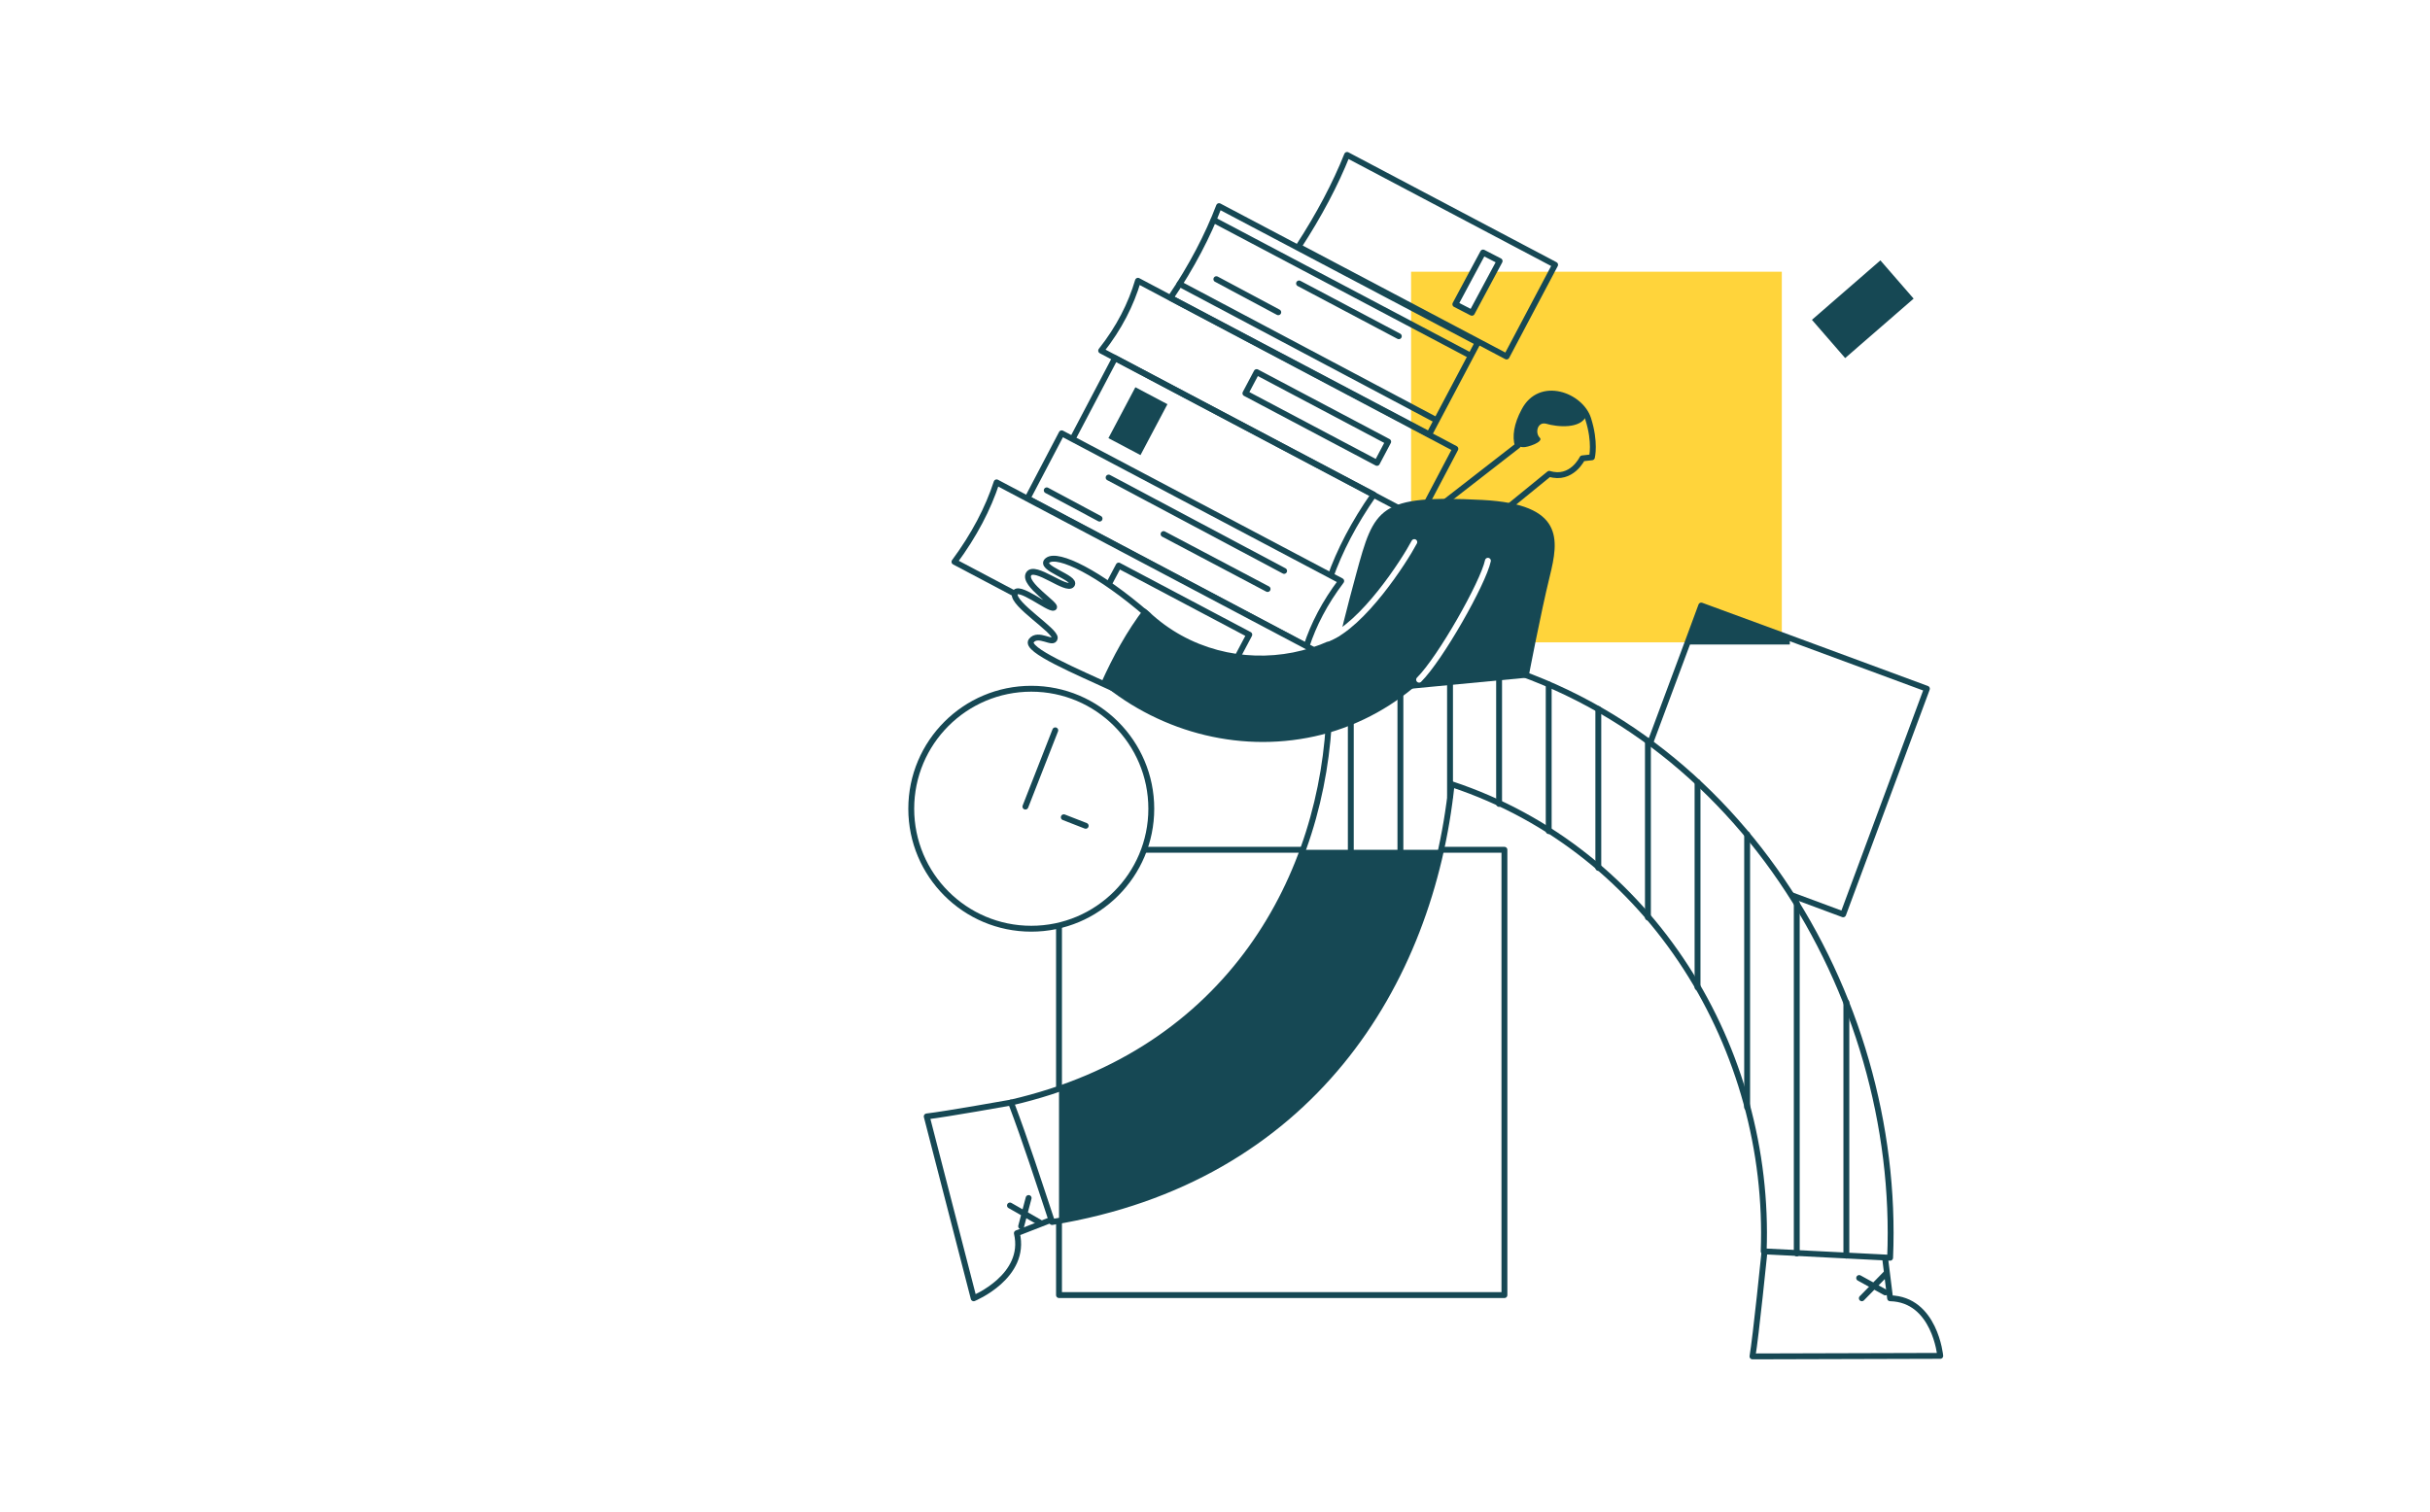 <svg width="784" height="488" viewBox="0 0 784 488" fill="none" xmlns="http://www.w3.org/2000/svg">
<rect width="784" height="488" fill="white"/>
<path d="M574.873 87.691H455.262V207.303H574.873V87.691Z" fill="#FFD43B"/>
<path d="M577.454 205.925V207.99H544.238L548.885 195.427L577.454 205.925Z" fill="#164854"/>
<path d="M621.683 222.275L594.663 295.074L521.863 268.054L544.237 207.99L548.883 195.427L577.452 205.925L621.683 222.275Z" stroke="#164854" stroke-width="1.897" stroke-miterlimit="10" stroke-linecap="round" stroke-linejoin="round"/>
<path d="M485.378 274.249H341.672V417.955H485.378V274.249Z" stroke="#164854" stroke-width="1.897" stroke-miterlimit="10" stroke-linecap="round" stroke-linejoin="round"/>
<path d="M606.679 84.03L584.59 103.214L595.31 115.558L617.4 96.374L606.679 84.03Z" fill="#164854"/>
<path d="M332.723 299.722C354.109 299.722 371.446 282.385 371.446 260.998C371.446 239.612 354.109 222.275 332.723 222.275C311.337 222.275 294 239.612 294 260.998C294 282.385 311.337 299.722 332.723 299.722Z" fill="white" stroke="#164854" stroke-width="1.897" stroke-miterlimit="10" stroke-linecap="round" stroke-linejoin="round"/>
<path d="M340.466 235.698L330.828 260.309" stroke="#164854" stroke-width="1.897" stroke-miterlimit="10" stroke-linecap="round" stroke-linejoin="round"/>
<path d="M343.219 263.752L350.275 266.506" stroke="#164854" stroke-width="1.897" stroke-miterlimit="10" stroke-linecap="round" stroke-linejoin="round"/>
<path d="M461.114 140.181L377.645 96.123C384.529 85.969 389.692 75.987 393.306 66.522L476.776 110.58L461.114 140.181Z" stroke="#164854" stroke-width="1.897" stroke-miterlimit="10" stroke-linecap="round" stroke-linejoin="round"/>
<path d="M359.745 115.571L443.215 159.63C436.847 168.751 432.2 177.7 429.103 186.478L345.633 142.419L359.745 115.571Z" fill="white" stroke="#164854" stroke-width="1.897" stroke-miterlimit="10" stroke-linecap="round" stroke-linejoin="round"/>
<path d="M342.534 139.838L432.716 187.51C427.381 194.567 423.767 201.623 421.529 208.507L331.52 160.834L342.534 139.838Z" fill="white" stroke="#164854" stroke-width="1.897" stroke-miterlimit="10" stroke-linecap="round" stroke-linejoin="round"/>
<path d="M412.408 236.56L307.941 181.315C314.309 172.71 318.784 164.105 321.538 155.672L426.004 210.917L412.408 236.56Z" fill="white" stroke="#164854" stroke-width="1.897" stroke-miterlimit="10" stroke-linecap="round" stroke-linejoin="round"/>
<path d="M457.671 167.375L355.27 113.163C361.121 105.762 364.907 98.19 367.145 90.617L469.546 144.83L457.671 167.375Z" stroke="#164854" stroke-width="1.897" stroke-miterlimit="10" stroke-linecap="round" stroke-linejoin="round"/>
<path d="M391.582 70.998L473.675 114.368" stroke="#164854" stroke-width="1.897" stroke-miterlimit="10" stroke-linecap="round" stroke-linejoin="round"/>
<path d="M380.566 91.648L462.659 135.19" stroke="#164854" stroke-width="1.897" stroke-miterlimit="10" stroke-linecap="round" stroke-linejoin="round"/>
<path d="M419.121 91.476L451.304 108.514" stroke="#164854" stroke-width="1.897" stroke-miterlimit="10" stroke-linecap="round" stroke-linejoin="round"/>
<path d="M486.069 115.055L418.949 79.602C425.661 69.275 430.824 59.466 434.611 50L501.731 85.453L486.069 115.055Z" stroke="#164854" stroke-width="1.897" stroke-miterlimit="10" stroke-linecap="round" stroke-linejoin="round"/>
<path d="M474.878 100.943L469.543 98.189C472.813 92.165 475.739 86.486 478.492 81.495L483.827 84.249L474.878 100.943Z" fill="white" stroke="#164854" stroke-width="1.897" stroke-miterlimit="10" stroke-linecap="round" stroke-linejoin="round"/>
<path d="M392.441 90.1L412.405 100.77" stroke="#164854" stroke-width="1.897" stroke-miterlimit="10" stroke-linecap="round" stroke-linejoin="round"/>
<path d="M447.875 142.539L405.434 120.082L401.811 126.927L444.253 149.385L447.875 142.539Z" stroke="#164854" stroke-width="1.897" stroke-miterlimit="10" stroke-linecap="round" stroke-linejoin="round"/>
<path d="M376.653 130.442L366.309 124.969L357.615 141.398L367.96 146.871L376.653 130.442Z" fill="#164854"/>
<path d="M357.68 154.123L414.301 184.241" stroke="#164854" stroke-width="1.897" stroke-miterlimit="10" stroke-linecap="round" stroke-linejoin="round"/>
<path d="M375.406 172.363L408.966 190.09" stroke="#164854" stroke-width="1.897" stroke-miterlimit="10" stroke-linecap="round" stroke-linejoin="round"/>
<path d="M337.715 158.253L354.753 167.374" stroke="#164854" stroke-width="1.897" stroke-miterlimit="10" stroke-linecap="round" stroke-linejoin="round"/>
<path d="M403.063 204.821L360.926 182.524L352.957 197.584L395.095 219.881L403.063 204.821Z" fill="white" stroke="#164854" stroke-width="1.897" stroke-miterlimit="10" stroke-linecap="round" stroke-linejoin="round"/>
<path d="M491.751 132.609C496.915 122.627 509.994 127.618 512.404 135.19C514.813 142.763 513.608 147.582 513.608 147.582L510.511 147.926C510.511 147.926 507.069 155.154 499.84 152.917L481.253 168.062L461.117 165.997L489.686 143.795C488.826 140.87 489.342 137.083 491.751 132.609Z" stroke="#164854" stroke-width="1.897" stroke-miterlimit="10" stroke-linecap="round" stroke-linejoin="round"/>
<path d="M511.889 133.985C510.168 138.632 502.251 137.771 498.809 136.739C496.055 136.05 495.195 139.664 496.744 141.213C498.293 142.59 492.613 144.483 491.409 144.311C490.892 144.311 490.376 144.139 489.86 143.967C488.827 140.869 489.343 137.083 491.753 132.436C496.744 123.315 508.619 127.273 511.889 133.985Z" fill="#164854"/>
<path d="M569.368 403.153C569.368 403.153 566.443 431.894 565.41 437.745L625.99 437.573C625.99 437.573 624.269 419.33 609.813 418.986L606.887 395.408L569.368 403.153Z" fill="white" stroke="#164854" stroke-width="1.897" stroke-miterlimit="10" stroke-linecap="round" stroke-linejoin="round"/>
<path d="M608.265 417.094L599.832 412.447" stroke="#164854" stroke-width="1.897" stroke-miterlimit="10" stroke-linecap="round" stroke-linejoin="round"/>
<path d="M600.691 418.987L608.608 410.898" stroke="#164854" stroke-width="1.897" stroke-miterlimit="10" stroke-linecap="round" stroke-linejoin="round"/>
<path d="M326.188 355.826C326.188 355.826 305.02 359.612 298.996 360.301L314.141 418.988C314.141 418.988 331.351 411.932 328.081 397.991L350.111 389.386L326.188 355.826Z" fill="white" stroke="#164854" stroke-width="1.897" stroke-miterlimit="10" stroke-linecap="round" stroke-linejoin="round"/>
<path d="M326.188 355.826C397.094 339.477 427.384 282.166 428.933 228.815C429.277 212.465 445.455 206.958 457.158 211.604C461.116 210.4 465.591 210.4 469.893 211.26C559.387 230.88 613.427 320.889 609.813 405.908L569.024 403.843C571.434 338.96 533.227 274.594 468.344 253.081C461.632 317.62 422.737 380.781 339.439 394.377C335.137 381.47 331.006 368.562 326.188 355.826Z" fill="white" stroke="#164854" stroke-width="1.897" stroke-miterlimit="10" stroke-linecap="round" stroke-linejoin="round"/>
<path d="M464.901 274.251C452.682 330.356 414.303 381.299 341.676 394.034V351.353C383.153 337.068 408.28 307.467 420.327 274.251H464.901V274.251Z" fill="#164854"/>
<path d="M329.457 395.755L331.866 386.634" stroke="#164854" stroke-width="1.897" stroke-miterlimit="10" stroke-linecap="round" stroke-linejoin="round"/>
<path d="M325.844 389.042L335.481 394.549" stroke="#164854" stroke-width="1.897" stroke-miterlimit="10" stroke-linecap="round" stroke-linejoin="round"/>
<path d="M435.816 230.189V287.5" stroke="#164854" stroke-width="1.897" stroke-miterlimit="10" stroke-linecap="round" stroke-linejoin="round"/>
<path d="M451.82 216.077V287.5" stroke="#164854" stroke-width="1.897" stroke-miterlimit="10" stroke-linecap="round" stroke-linejoin="round"/>
<path d="M467.828 257.038V216.077" stroke="#164854" stroke-width="1.897" stroke-miterlimit="10" stroke-linecap="round" stroke-linejoin="round"/>
<path d="M483.66 259.447V216.077" stroke="#164854" stroke-width="1.897" stroke-miterlimit="10" stroke-linecap="round" stroke-linejoin="round"/>
<path d="M499.664 268.225V220.896" stroke="#164854" stroke-width="1.897" stroke-miterlimit="10" stroke-linecap="round" stroke-linejoin="round"/>
<path d="M515.672 280.099V228.812" stroke="#164854" stroke-width="1.897" stroke-miterlimit="10" stroke-linecap="round" stroke-linejoin="round"/>
<path d="M531.676 296.106V239.14" stroke="#164854" stroke-width="1.897" stroke-miterlimit="10" stroke-linecap="round" stroke-linejoin="round"/>
<path d="M547.684 318.649V252.39" stroke="#164854" stroke-width="1.897" stroke-miterlimit="10" stroke-linecap="round" stroke-linejoin="round"/>
<path d="M563.688 357.373V269.257" stroke="#164854" stroke-width="1.897" stroke-miterlimit="10" stroke-linecap="round" stroke-linejoin="round"/>
<path d="M579.695 404.529V291.458" stroke="#164854" stroke-width="1.897" stroke-miterlimit="10" stroke-linecap="round" stroke-linejoin="round"/>
<path d="M595.699 405.219V323.471" stroke="#164854" stroke-width="1.897" stroke-miterlimit="10" stroke-linecap="round" stroke-linejoin="round"/>
<path d="M478.328 161.35C444.768 159.629 443.392 163.76 437.54 185.272C431.689 206.613 427.902 224.856 427.902 224.856L493.129 218.66C493.129 218.66 497.088 197.836 500.013 185.961C502.939 174.086 504.66 162.727 478.328 161.35Z" fill="#164854"/>
<path d="M359.403 222.275C347.528 216.768 330.49 209.712 332.727 206.786C334.964 203.86 339.955 208.335 340.3 205.925C340.644 203.516 326.703 195.083 327.392 191.641C328.08 188.199 338.406 196.804 339.955 196.116C341.504 195.427 329.973 188.543 331.867 185.273C333.76 182.003 344.086 190.953 345.807 188.715C347.528 186.478 334.62 183.208 338.062 180.799C341.332 178.389 354.584 184.757 370.418 198.525" fill="white"/>
<path d="M359.403 222.275C347.528 216.768 330.49 209.712 332.727 206.786C334.964 203.86 339.955 208.335 340.3 205.925C340.644 203.516 326.703 195.083 327.392 191.641C328.08 188.199 338.406 196.804 339.955 196.116C341.504 195.427 329.973 188.543 331.867 185.273C333.76 182.003 344.086 190.953 345.807 188.715C347.528 186.478 334.62 183.208 338.062 180.799C341.332 178.389 354.584 184.757 370.418 198.525" stroke="#164854" stroke-width="1.897" stroke-miterlimit="10" stroke-linecap="round" stroke-linejoin="round"/>
<path d="M471.271 170.645C463.354 168.407 457.158 173.398 454.405 180.282C440.808 213.842 396.578 221.759 370.763 197.493C370.246 196.976 369.73 196.632 369.214 196.288C363.534 203.688 359.06 211.949 355.273 220.382C374.893 236.732 401.397 243.444 426.524 237.076C451.823 230.536 471.271 211.433 480.908 187.683C483.662 180.627 477.81 172.366 471.271 170.645Z" fill="#164854"/>
<path d="M457.848 219.349C464.732 212.465 478.5 188.198 480.049 180.97" stroke="white" stroke-width="1.897" stroke-miterlimit="10" stroke-linecap="round" stroke-linejoin="round"/>
<path d="M428.418 206.097C439.777 201.622 453.029 181.142 456.299 174.946" stroke="white" stroke-width="1.897" stroke-miterlimit="10" stroke-linecap="round" stroke-linejoin="round"/>
</svg>
